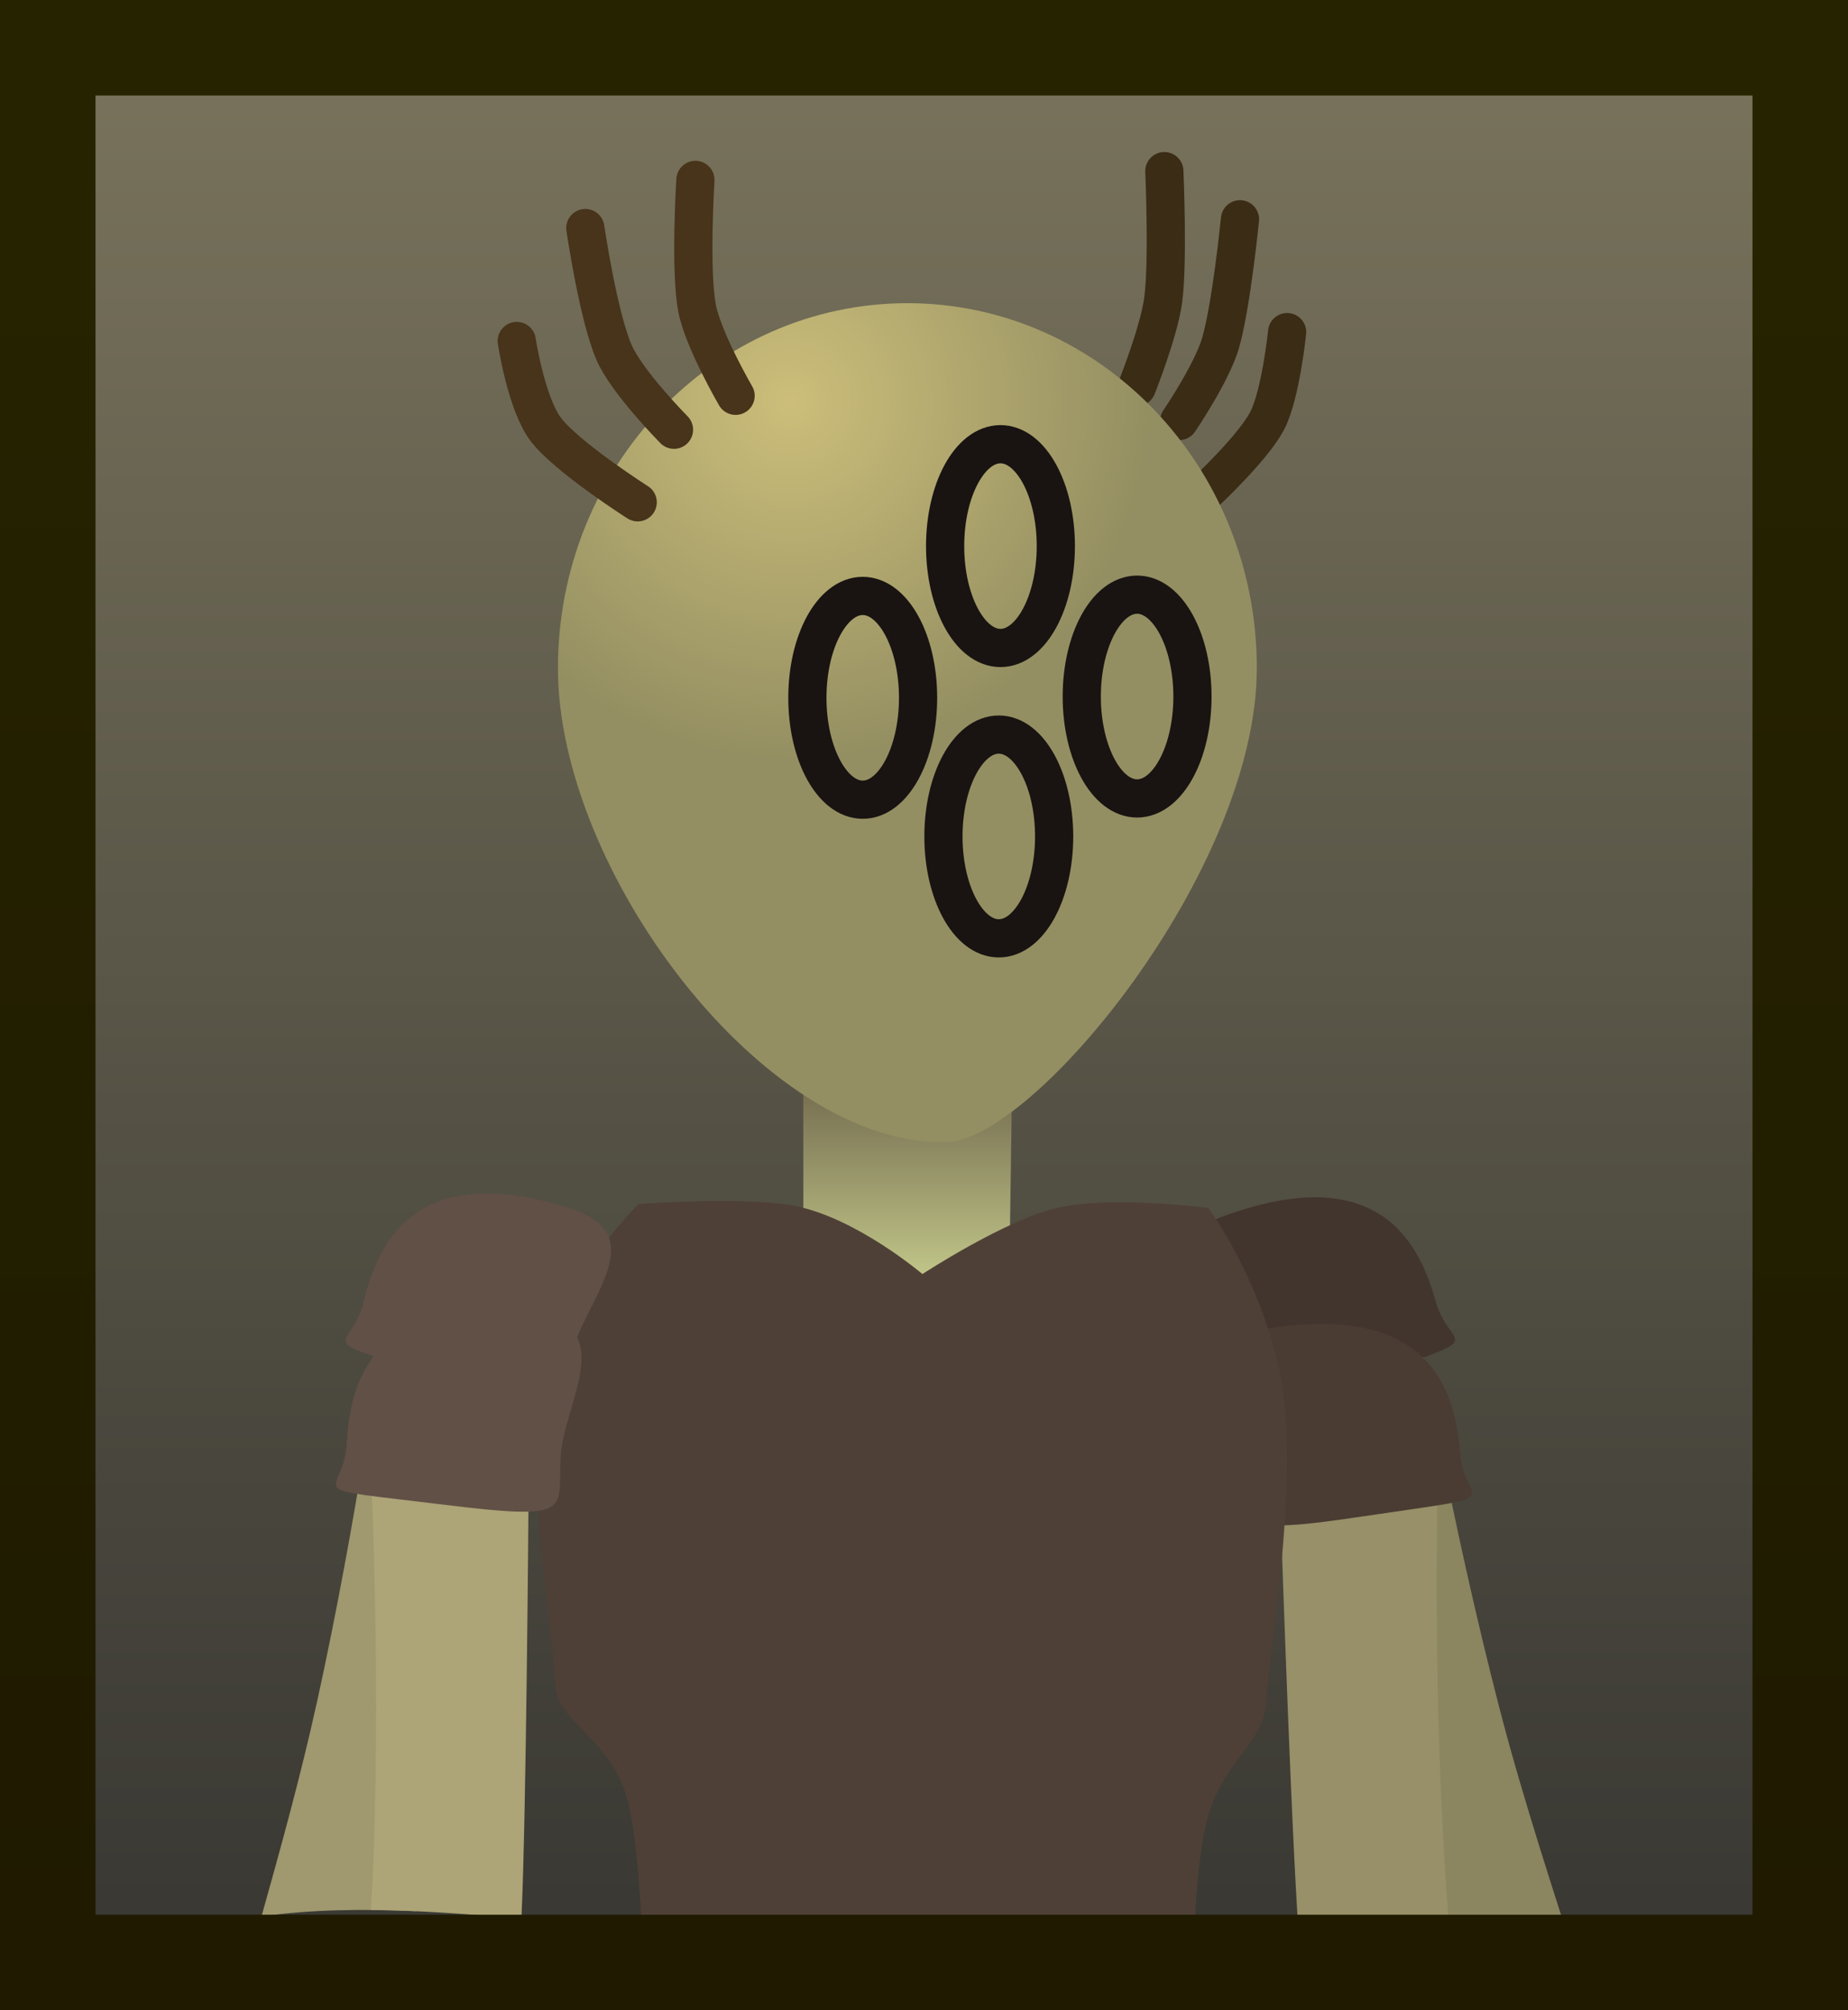 <svg version="1.1" xmlns="http://www.w3.org/2000/svg" xmlns:xlink="http://www.w3.org/1999/xlink" width="48.378" height="52.604" viewBox="0,0,48.378,52.604"><defs><linearGradient x1="240" y1="154.948" x2="240" y2="205.052" gradientUnits="userSpaceOnUse" id="color-1"><stop offset="0" stop-color="#79735c"/><stop offset="1" stop-color="#383732"/></linearGradient><linearGradient x1="239.573" y1="182.004" x2="239.573" y2="186.894" gradientUnits="userSpaceOnUse" id="color-2"><stop offset="0" stop-color="#736b4f"/><stop offset="1" stop-color="#bec286"/></linearGradient><radialGradient cx="236.508" cy="164.204" r="9.364" gradientUnits="userSpaceOnUse" id="color-3"><stop offset="0" stop-color="#ccbe7a"/><stop offset="1" stop-color="#948f62"/></radialGradient><linearGradient x1="240" y1="154.948" x2="240" y2="205.052" gradientUnits="userSpaceOnUse" id="color-4"><stop offset="0" stop-color="#262400"/><stop offset="1" stop-color="#1f1a00"/></linearGradient></defs><g transform="translate(-215.811,-153.698)"><g data-paper-data="{&quot;isPaintingLayer&quot;:true}" fill-rule="nonzero" stroke-linejoin="miter" stroke-miterlimit="10" stroke-dasharray="" stroke-dashoffset="0" style="mix-blend-mode: normal"><path d="M217.061,205.052v-50.104h45.878v50.104z" fill="url(#color-1)" stroke="none" stroke-width="0" stroke-linecap="butt"/><g stroke="#000000" stroke-width="0" stroke-linecap="butt"><path d="" fill="#453d36"/><path d="" data-paper-data="{&quot;index&quot;:null}" fill="#141415"/><path d="" data-paper-data="{&quot;index&quot;:null}" fill="#252527"/></g><g stroke="#000000" stroke-width="0" stroke-linecap="butt"><path d="" fill="#453d36"/><path d="" data-paper-data="{&quot;index&quot;:null}" fill="#141415"/><path d="" data-paper-data="{&quot;index&quot;:null}" fill="#252527"/></g><g stroke="#000000" stroke-width="0" stroke-linecap="butt"><path d="M253.052,205.045c-0.466,-1.398 -0.986,-2.767 -1.248,-3.631c-0.563,-1.858 -2.644,-10.893 -2.644,-10.893l3.858,-1.629c0,0 0.787,4.637 2.04,9.479c0.643,2.487 1.501,5.045 2.118,6.996c-1.344,-0.172 -2.718,-0.229 -4.102,-0.254c-0.008,-0.025 -0.015,-0.047 -0.022,-0.069z" data-paper-data="{&quot;index&quot;:null}" fill="#8b8560"/><path d="M247.895,185.503c4.16,-1.496 5.119,0.904 5.504,2.263c0.386,1.358 1.631,0.757 -2.188,2.112c-3.228,1.145 -2.826,0.779 -3.211,-0.58c-0.386,-1.358 -2.272,-3.016 -0.105,-3.795z" data-paper-data="{&quot;index&quot;:null}" fill="#42352d"/></g><g stroke="#000000" stroke-width="0" stroke-linecap="butt"><path d="M249.852,204.815c-0.196,-1.931 -0.505,-11.197 -0.505,-11.197l4.098,-0.859c0,0 -0.117,4.702 0.184,9.694c0.054,0.89 0.131,1.793 0.219,2.679c-1.316,-0.038 -2.644,-0.033 -3.967,-0.058c-0.011,-0.09 -0.02,-0.176 -0.029,-0.258z" data-paper-data="{&quot;index&quot;:null}" fill="#979068"/><path d="M249.067,188.45c4.37,-0.67 4.85,1.869 4.968,3.276c0.118,1.407 1.455,1.056 -2.553,1.653c-3.388,0.505 -2.923,0.222 -3.041,-1.185c-0.118,-1.407 -1.651,-3.396 0.625,-3.745z" data-paper-data="{&quot;index&quot;:null}" fill="#4a3c33"/></g><g stroke="#000000" stroke-width="0" stroke-linecap="butt"><path d="" fill="#a69b98"/><path d="" data-paper-data="{&quot;index&quot;:null}" fill="#141415"/><path d="" data-paper-data="{&quot;index&quot;:null}" fill="#252527"/></g><g stroke="#000000" stroke-width="0" stroke-linecap="butt"><path d="" fill="#a69b98"/><path d="" data-paper-data="{&quot;index&quot;:null}" fill="#141415"/><path d="" data-paper-data="{&quot;index&quot;:null}" fill="#252527"/></g><path d="M236.841,187.464v-5.46h5.465l-0.081,5.623z" fill="url(#color-2)" stroke="#000000" stroke-width="0" stroke-linecap="butt"/><path d="M232.228,200.763c-0.425,-1.564 -1.809,-1.983 -1.869,-2.947c-0.12,-1.905 -0.764,-4.849 -0.297,-8.117c0.352,-2.463 2.469,-4.496 2.469,-4.496c0,0 2.846,-0.206 4.115,0.055c1.615,0.333 3.313,1.779 3.313,1.779c0,0 2.202,-1.444 3.568,-1.741c1.441,-0.314 3.915,0.012 3.915,0.012c0,0 1.871,2.514 2.033,5.597c0.153,2.91 -0.452,6.044 -0.506,7.236c-0.055,1.208 -1.067,1.521 -1.522,3.051c-0.262,0.883 -0.349,2.426 -0.413,3.753c-0.77,-0.062 -1.535,-0.152 -2.289,-0.286c-3.48,-0.615 -7.286,-0.37 -10.766,-0.441c-0.447,-0.009 -0.902,-0.03 -1.362,-0.058c-0.07,-1.222 -0.169,-2.595 -0.388,-3.398z" fill="#4f4037" stroke="#292e32" stroke-width="0" stroke-linecap="butt"/><g stroke="#000000" stroke-width="0" stroke-linecap="butt"><path d="M224.105,198.256c1.075,-4.884 1.693,-9.547 1.693,-9.547l3.914,1.487c0,0 -1.75,9.105 -2.245,10.982c-0.167,0.634 -0.461,1.541 -0.769,2.531c-1.374,-0.061 -2.734,-0.048 -4.042,0.137c0.478,-1.702 1.025,-3.669 1.448,-5.59z" data-paper-data="{&quot;index&quot;:null}" fill="#a0986e"/><path d="M230.776,189.116c-0.336,1.372 0.079,1.723 -3.188,0.696c-3.866,-1.215 -2.599,-0.659 -2.264,-2.031c0.336,-1.372 1.206,-3.805 5.418,-2.462c2.194,0.7 0.369,2.425 0.034,3.796z" fill="#615046"/></g><g stroke="#000000" stroke-width="0" stroke-linecap="butt"><path d="M225.595,202.105c0.17,-4.998 -0.07,-9.695 -0.07,-9.695l4.12,0.751c0,0 -0.058,8.113 -0.184,10.745c-1.312,-0.114 -2.637,-0.218 -3.94,-0.228c0.031,-0.525 0.057,-1.051 0.075,-1.572z" data-paper-data="{&quot;index&quot;:null}" fill="#ada477"/><path d="M230.488,191.814c-0.081,1.41 0.391,1.68 -3.008,1.264c-4.022,-0.492 -2.676,-0.176 -2.595,-1.586c0.081,-1.41 0.494,-3.961 4.88,-3.405c2.284,0.289 0.804,2.317 0.723,3.727z" fill="#615046"/></g><g stroke-width="1"><path d="M248.272,159.436c0,0 -0.231,2.316 -0.517,3.264c-0.234,0.777 -1.074,2.014 -1.074,2.014" data-paper-data="{&quot;index&quot;:null}" fill="none" stroke="#3b2c16" stroke-linecap="round"/><path d="M249.506,162.389c0,0 -0.166,1.626 -0.517,2.309c-0.371,0.722 -1.654,1.913 -1.654,1.913" data-paper-data="{&quot;index&quot;:null}" fill="none" stroke="#3b2c16" stroke-linecap="round"/><path d="M246.292,158.176c0,0 0.102,2.335 -0.027,3.35c-0.106,0.831 -0.692,2.3 -0.692,2.3" data-paper-data="{&quot;index&quot;:null}" fill="none" stroke="#3b2c16" stroke-linecap="round"/><path d="M248.712,171.185c0,5.276 -5.843,12.359 -8.136,12.403c-4.776,0.092 -10.159,-7.127 -10.159,-12.403c0,-5.276 4.096,-9.553 9.148,-9.553c5.052,0 9.148,4.277 9.148,9.553z" fill="url(#color-3)" stroke="none" stroke-linecap="butt"/><path d="M239.845,171.958c0,1.472 -0.649,2.666 -1.449,2.666c-0.8,0 -1.449,-1.194 -1.449,-2.666c0,-1.472 0.649,-2.666 1.449,-2.666c0.8,0 1.449,1.194 1.449,2.666z" fill="none" stroke="#191412" stroke-linecap="butt"/><path d="M243.451,167.988c0,1.472 -0.649,2.666 -1.449,2.666c-0.8,0 -1.449,-1.194 -1.449,-2.666c0,-1.472 0.649,-2.666 1.449,-2.666c0.8,0 1.449,1.194 1.449,2.666z" fill="none" stroke="#191412" stroke-linecap="butt"/><path d="M247.028,171.925c0,1.472 -0.649,2.666 -1.449,2.666c-0.8,0 -1.449,-1.194 -1.449,-2.666c0,-1.472 0.649,-2.666 1.449,-2.666c0.8,0 1.449,1.194 1.449,2.666z" fill="none" stroke="#191412" stroke-linecap="butt"/><path d="M243.407,175.586c0,1.472 -0.649,2.666 -1.449,2.666c-0.8,0 -1.449,-1.194 -1.449,-2.666c0,-1.472 0.649,-2.666 1.449,-2.666c0.8,0 1.449,1.194 1.449,2.666z" fill="none" stroke="#191412" stroke-linecap="butt"/><path d="M233.455,164.943c0,0 -1.224,-1.236 -1.565,-2.013c-0.417,-0.948 -0.756,-3.264 -0.756,-3.264" fill="none" stroke="#47341a" stroke-linecap="round"/><path d="M232.505,166.842c0,0 -1.869,-1.19 -2.41,-1.912c-0.512,-0.683 -0.756,-2.309 -0.756,-2.309" fill="none" stroke="#47341a" stroke-linecap="round"/><path d="M235.068,164.055c0,0 -0.855,-1.468 -1.01,-2.299c-0.189,-1.015 -0.042,-3.35 -0.042,-3.35" fill="none" stroke="#47341a" stroke-linecap="round"/></g><path d="M217.061,205.052v-50.104h45.878v50.104z" fill="none" stroke="url(#color-4)" stroke-width="2.5" stroke-linecap="butt"/></g></g></svg>